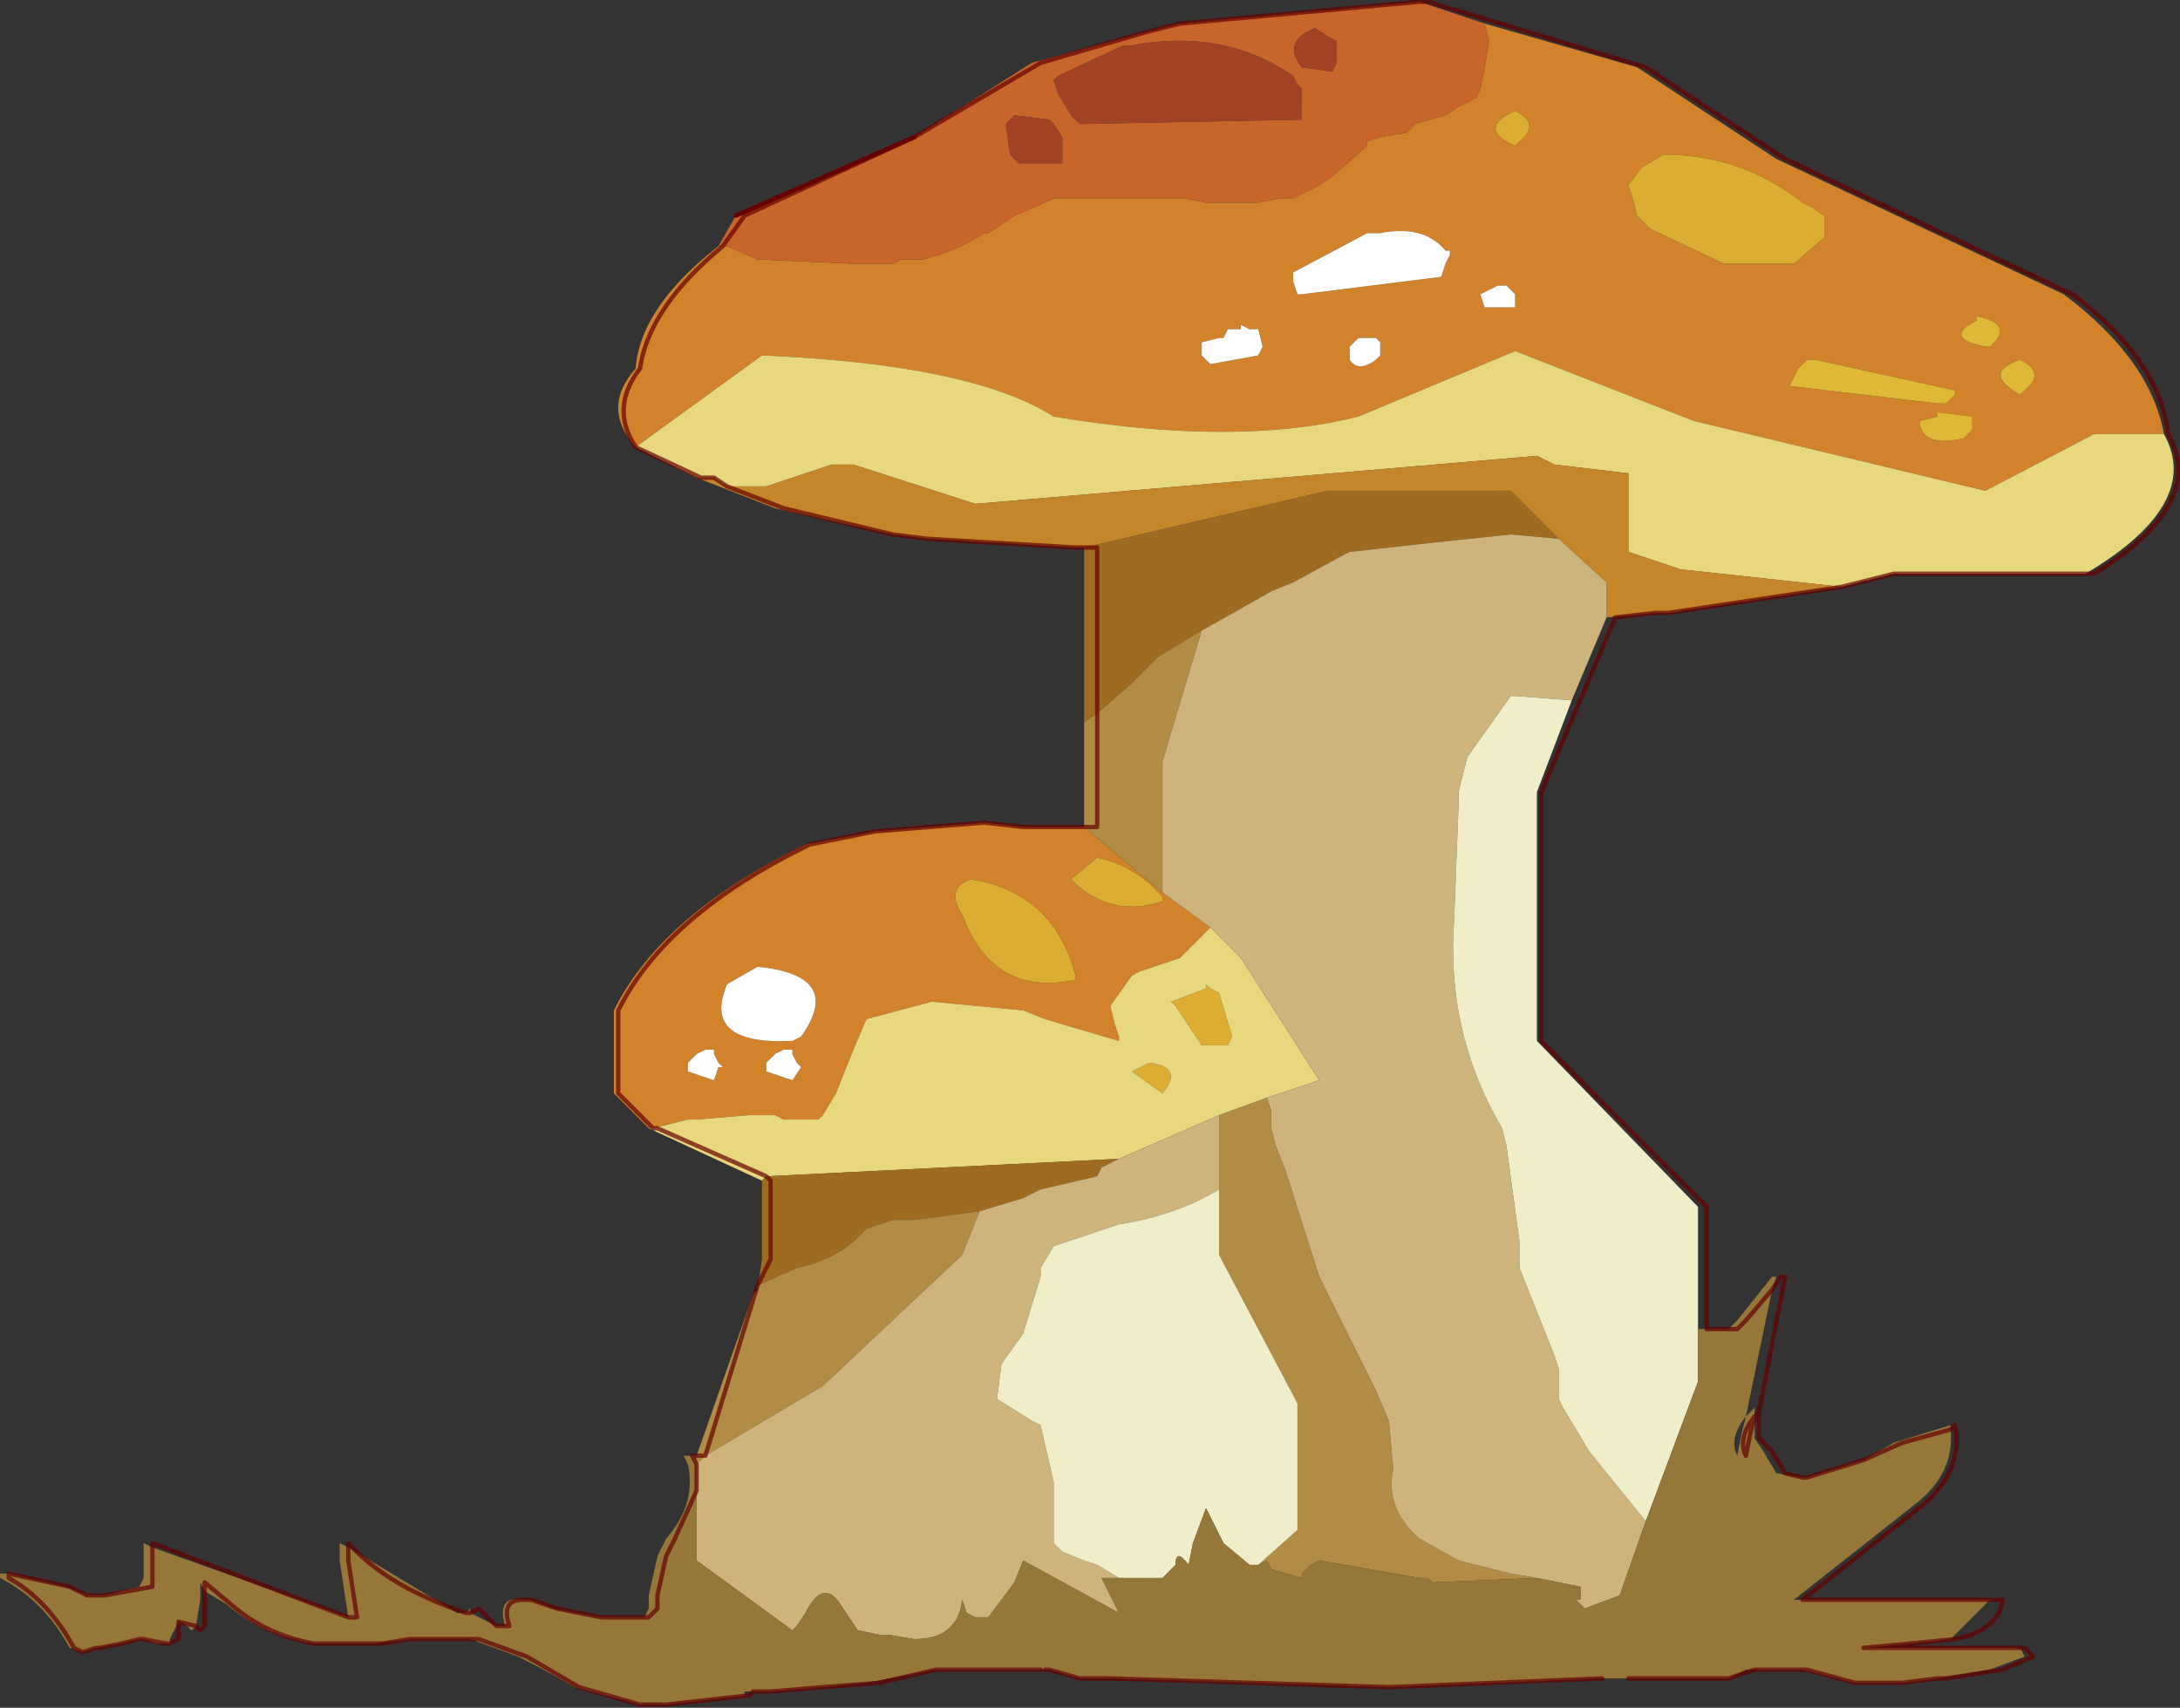 <svg viewBox="0 0 25.01 19.595" xmlns="http://www.w3.org/2000/svg" xmlns:xlink="http://www.w3.org/1999/xlink"><rect x="0" y="0" width="25.01" height="19.595" fill="#333333" stroke="none"/><use transform="matrix(.999 0 0 1.002 0 .02)" width="25" height="19.5" xlink:href="#a"/><defs><use width="25" height="19.5" xlink:href="#b" id="a"/><g id="b"><path d="M6.85-9.9 6.7-10l-.1-.05q-.7-.55-1.6-.55l-.25.15-.15.2.05.15.05.2.15.15.85.4h.8l.35-.3v-.25m1.7 2.3-.4-.05v.05l-.2.05v.05q.05.25.5.15l.1-.1v-.15m.05-1.1q-.4.2.1.3h.05q.3-.25-.15-.35v.05m.5.45q-.45.15 0 .4l.05-.05q.25-.2-.05-.35m-2.35 0h-.1l-.1.1-.1.2 1.7.2h.1l.1-.1v-.05l-1.6-.35m4 .85h-.8l-1.25.65-3.35-.8-2.05-.8-1.8.75q-1.4.35-3.5 0-.95-.6-3.35-.7L-6.8-7.25q-.3-.45.05-.9.1-.7.95-1.4-.85.7-.95 1.4-.35.45-.05.9-.4-.45 0-.9.05-.7.95-1.4h.1l.35.15 1.1.05h.45l.1-.05h.25q.4-.1.7-.3h.05l.3-.2.35-.15.1-.05h1.5l.25.05h.6l.25-.05h.15l.3-.15.15-.1.4-.35v-.05l.15-.05.3-.05.1-.1.35-.1.15-.1.2-.1.05-.1.05-.25.05-.3-.05-.2 1.75.5 1.6 1.05L9.6-9q1 .75 1.15 1.6M-6.65.55l-.4-.4V-.8q.55-1.1 2.2-1.9l.8-.15 1.25-.1.45.05h.7l.9.75.55.4-.35.35-.45.15-.1.05-.25.35.05.2.05.15v.05L-2.1-.7l-.25-.1-1.05-.1-.75.2-.15.35-.2.5-.15.25-.05.05h-.4L-5.2.4h-.3l-.6.05h-.1l-.4.1-.4-.4V-.8q.55-1.1 2.2-1.9l.75-.15-.75.15Q-6.45-1.9-7-.8v.95l.4.4h-.05M3.3-10.7l.05-.05q.25-.2-.05-.35-.45.2 0 .4m-.75 1.25v-.05H2.5q-.25-.3-.75-.2H1.6l-.85.45v.1L.8-9h.05l1.6-.2.05-.15.05-.1m.75.5V-9l-.1-.1h-.1l-.2.1.05.15h.35v-.1M.35-8.6h-.1l-.1-.05v.05H0l-.05.1H-.1l-.2.05v.15l.1.1.55-.1.05-.1-.05-.2m1.35.1h-.2l-.1.1v.15q.1.15.3 0l.05-.05v-.15L1.7-8.5m-7.1 7.2-.35.2q-.3.7.75.65l.1-.05q.5-.7-.5-.8m.1 1.1v.1l.3.1.1-.15-.05-.05L-5-.3v-.05h-.1l-.1.05-.1.1m-.8-.1-.1.1v.1l.3.1.05-.15h.05l-.05-.05-.05-.1v-.05H-6l-.1.05m3.15-2q-.3.1-.1.4.35.95 1.3.75v-.05q-.25-.95-1.2-1.1m2.2.25v-.05q-.3-.35-.75-.45l-.3.25q.45.45 1.05.25" fill="#d2822a" fill-rule="evenodd" transform="translate(14.1 12.35)"/><path d="m6.75-8.25 1.6.35v.05l-.1.1h-.1l-1.7-.2.1-.2.1-.1h.1m2.35 0q.3.15.05.35l-.05.05q-.45-.25 0-.4m-.5-.45v-.05q.45.1.15.35H8.7q-.5-.1-.1-.3m-.05 1.1v.15l-.1.1q-.45.1-.5-.15v-.05l.2-.05v-.05l.4.05" fill="#deb836" fill-rule="evenodd" transform="translate(14.1 12.35)"/><path d="M6.85-9.9v.25l-.35.3h-.8l-.85-.4-.15-.15-.05-.2-.05-.15.15-.2.25-.15q.9 0 1.6.55l.1.05.15.1m-3.55-.8q-.45-.2 0-.4.3.15.05.35l-.05.05M0-.4h-.3l-.3-.45-.05-.05.4-.15v-.05l.05.05.1.05.15.5L0-.4m-2.95-1.9q.95.15 1.2 1.1v.05q-.95.2-1.3-.75-.2-.3.1-.4m2.2.25q-.6.2-1.05-.25l.3-.25q.45.1.75.45v.05M-1-.15l.1-.05q.4.05.15.35L-1.1-.1l.1-.05" fill="#dbad33" fill-rule="evenodd" transform="translate(14.1 12.35)"/><path d="m-6.8-7.25 1.45-1.05q2.4.1 3.35.7 2.1.35 3.5 0l1.8-.75 2.05.8 3.35.8 1.25-.65h.8q.45.8-.9 1.6h-2.2l-.6.15-1.85-.2-.6-.2v-.9l-.85-.1-.2-.1-6.45.55-1.4-.45h-.25l-.75.25h-.45l-.15-.1h-.15l-.75-.35.75.35h-.05l-.7-.35m1.45 8.4-1.3-.6h.05l.4-.1h.1l.6-.05h.3l.1.05h.4l.05-.05.15-.25.2-.5.15-.35.75-.2 1.05.1.25.1.85.25V-.5l-.05-.15-.05-.2.25-.35.1-.05.45-.15.35-.35.35.35.9 1.4-.6.2-.55.2-1.15.5-4.05.2-1.25-.55h-.05.05l1.25.55-.05.05M0-.4l.05-.1L-.1-1l-.1-.05-.05-.05v.05l-.4.15.05.05.3.45H0m-1 .25-.1.05.35.25Q-.5-.15-.9-.2l-.1.05" fill="#e8d87d" fill-rule="evenodd" transform="translate(14.1 12.35)"/><path d="m7.05-5.65-2 .3H4.9l-.55.05v-.4l-.55-.5-.55-.55h-2.1l-2.8.65h-.1l-1.7-.1-.4-.05-1.35-.3-.9-.35h.2l.15.1h.45l.75-.25h.25l1.4.45 6.45-.55.2.1.85.1v.9l.6.2 1.85.2m-10.9-.6-1.25-.3-.65-.25.65.25 1.25.3" fill="#c48629" fill-rule="evenodd" transform="translate(14.1 12.35)"/><path d="m2.95-12.1.05.2-.05.3-.05.25-.05.1-.2.1-.15.1-.35.1-.1.1-.3.05-.15.05v.05l-.4.35-.15.1-.3.15H.6l-.25.05h-.6l-.25-.05H-2l-.1.05-.35.15-.3.2h-.05q-.3.2-.7.3h-.25l-.1.05h-.45l-1.1-.05-.35-.15h-.05l.25-.35 1.95-.9 1.45-.85 1.2-.35-1.2.35-1.45.85-1.95.9-.25.35h-.05l.2-.35 2.05-.9 1.35-.85 1.3-.35.4-.1 2.75-.25.75.25m-2.1.95v-.2L.8-11.4l-.05-.1q-.8-.55-1.85-.35h-.1l-.75.35-.05.05.05.15.15.25.1.1L.85-11v-.15m.15-.9L.9-12q-.25.15-.05.4l.35.05.05-.1v-.25l-.1-.05-.15-.1m-3 1.1-.05-.05-.4-.05-.1.1.05.35.1.1h.5v-.3l-.1-.15" fill="#c9642a" fill-rule="evenodd" transform="translate(14.1 12.35)"/><path d="m2.55-9.45-.05.1-.05.15-1.6.2H.8l-.05-.15v-.1l.85-.45h.15q.5-.1.75.2h.05v.05m-.85.95.05.05v.15l-.05.05q-.2.15-.3 0v-.15l.1-.1h.2M.35-8.6l.05.2-.05.1-.55.1-.1-.1v-.15l.2-.05h.05L0-8.6h.15v-.05l.1.05h.1m2.95-.35v.1h-.35L2.9-9l.2-.1h.1l.1.1v.05M-6.1-.3l.1-.05h.1v.05l.05.1.05.05h-.05L-5.9 0l-.3-.1v-.1l.1-.1m.8.1.1-.1.1-.05h.1v.05l.05.1.05.05L-5 0l-.3-.1v-.1m-.1-1.1q1 .1.5.8l-.1.05q-1.05.05-.75-.65l.35-.2" fill="#fff" fill-rule="evenodd" transform="translate(14.1 12.35)"/><path d="m1-12.05.15.1.1.05v.25l-.05.1-.35-.05q-.2-.25.05-.4l.1-.05m-.15.9v.15l-2.55.05-.1-.1-.15-.25-.05-.15.05-.05.75-.35h.1q1.05-.2 1.85.35l.05.1.05.05v.2m-2.85.2.1.15v.3h-.5l-.1-.1-.05-.35.1-.1.4.05.05.05" fill="#a14324" fill-rule="evenodd" transform="translate(14.1 12.35)"/><path d="m-5.4 2.4.05-.35v-.9l.05-.05.05.05v.9l-.15.3.15-.3v-.9l-.05-.05 4.05-.2-.2.1-.05.1-.65.15-.2.1-.5.15-.75.1h-.25l-.3.1-.1.1q-.25.25-.7.35l-.45.2v.05m3.75-6.5v-2l2.8-.65h2.1l.55.55-.55-.05-.95.1-.9.1-.1.05-.55.3-.25.1-.35.2-.45.25-.5.3-.3.3-.4.35-.15.1m.15-.1v-1.9h-.15.15v1.9" fill="#9e6c21" fill-rule="evenodd" transform="translate(14.1 12.35)"/><path d="m-6.1 4.3.65-1.85.05-.05v-.05l.45-.2q.45-.1.7-.35l.1-.1.3-.1h.25l.75-.1-.2.5-1.6 1.5-1.35.8-.1.1v-.1h.1l.6-1.95L-6 4.3h-.1m4.45-7.2v-1.2l.15-.1.4-.35.3-.3.5-.3-.45 1.5v1.5l-.9-.75h.15v-1.3 1.3h-.15M.45.2.5.35v.2l.05.2.1.25.05.15.35 1.1.65 1.3.15.35.05.55q-.1.45.3.8l.45.25.6.15.3.05-1.2.05-.05-.05h-.1l-1.15-.2-.1.05-.1.1v.05L.5 5.6l-.05-.1-.1.05.45-.4V3.7L-.1 2V.4L.45.2" fill="#b08c44" fill-rule="evenodd" transform="translate(14.1 12.35)"/><path d="m-.3-5.15.45-.25.35-.2.25-.1.55-.3.1-.05.9-.1.95-.1.55.05.55.5v.4l-.4.95-.65-.05h-.05l-.5.7-.1.4v.15l-.05 1.3q-.1 1.3.55 2.4l.05.2.15 1.1v.3l.4 1 .05.15v.35l.05.1.3.5.65.8-.3.85-.4.15-.1-.1h.05V5.8l-.5-.1-.3-.05-.6-.15-.45-.25q-.4-.35-.3-.8l-.05-.55-.15-.35-.65-1.3-.35-1.1L.65 1 .55.75.5.55v-.2L.45.2l.6-.2-.9-1.4-.35-.35-.55-.4v-1.5l.45-1.5m.2 6.4q-.5.3-1.15.4L-2 1.9l-.15.25v.1l-.2.65-.25.35-.05.4.4.25.1.05.15.65v.7l.1.1.25.1.15.05.25.15h-.2l.2.4-1.1-.6-.1.25-.3.4h-.15L-3 6.1l-.05-.15q-.05.45-.55.45l-.3-.05H-4l-.25-.05-.2-.3q-.2-.3-.4.1l-.1.15-.05.05-1.1-.8V4.4l.1-.1 1.35-.8 1.6-1.5.2-.5.5-.15.2-.1.65-.15.05-.1.2-.1L-.1.4v.85" fill="#cdb37c" fill-rule="evenodd" transform="translate(14.1 12.35)"/><path d="m4.8 5.05-.65-.8-.3-.5-.05-.1V3.3l-.05-.15-.4-1v-.3L3.2.75l-.05-.2q-.65-1.1-.55-2.4l.05-1.3v-.15l.1-.4.5-.7h.05l.65.05-.4 1.05v2.85l1.85 1.9v2l-.6 1.6m-4.9-3.8V2l.9 1.7v1.45l-.45.4h-.1l-.3-.25-.2-.4-.15.4-.05.25q-.15-.2-.15 0l-.15.15h-.5l-.25-.15-.15-.05-.25-.1-.1-.1v-.7l-.15-.65-.1-.05-.4-.25.05-.4.25-.35.2-.65v-.1L-2 1.9l.75-.25q.65-.1 1.15-.4" fill="#f0eec8" fill-rule="evenodd" transform="translate(14.1 12.35)"/><path d="M5.5 2.85h.25l.1-.1.4-.5h.05l-.05.15-.3.35-.1.1h-.1.1l.1-.1.3-.35-.3 1.45.1-.1v.1q-.2.25-.1.45L6 4.05l.05-.2-.05.2-.05.25q-.1-.2.1-.45v.25l.1.15.15.25.3.05h.05l.65-.2.35-.2.65-.2V4q.05.5-.4.85l-1.4 1.1h2.25l-.45.45-.45.05-.55.05h1.8l.05.1-.4.15-.6.1-.4.05H7.2l-.6-.15h-.65l-.2.1H4.3l-2.45.1-3.2-.1h-.35l-.35-.1h-1.3l-.8.15-.5.05-.6.05h-.3v.05l-.9.1h-.3l-.75-.2q-.35-.2-.65-.35l-.55-.2h-.7l-.4.05h-.7q-.6-.1-1-.45l-.25-.15-.05-.1v.2l-.05.3-.05.05q-.1-.1-.15-.1l.2.05-.2-.05-.1.2v.05h-.15l-.15-.05h-.05l-.2.05-.3.05-.15.05-.15-.05q-.3-.55-.8-.8v-.05h.1v.05q.45.25.75.8l.1.05-.1-.05q-.3-.55-.75-.8v-.05l.65.15.25.1h.2l.4-.1.05-.1v-.4l.1.05v.45l-.55.1.55-.1v-.45l2.25.8-.1-.65v-.2l.1.05v.15l.1.65h-.1.1l-.1-.65v-.15l1.25.75h.1l.05-.05v.05h-.05.05l.3.15h.1q-.1-.35.2-.3h.1l.25.1.55.1h.5l.05-.1V5.9l.1-.45.1-.2q.35-.4.25-.85l-.05-.1h.15v1.2l1.1.8.05-.05.1-.15q.2-.4.4-.1l.2.3.25.05h.1l.3.05q.5 0 .55-.45l.05.15.1.05h.15l.3-.4.1-.25 1.1.6-.2-.4h.7l.15-.15q0-.2.15 0l.05-.25.15-.4.2.4.3.25h.1l.1-.05.05.1.35.1v-.05l.1-.1.1-.05 1.15.2h.1l.05.05 1.2-.05.5.1v.15H4l.1.1.4-.15.3-.85.6-1.6v-.6h.1m.45 1q-.2.25-.1.45l.05-.25.05-.2M8.3 4l-.55.15-.45.2.45-.2L8.3 4M6.6 6.75h.05l.55.15-.55-.15H6.6M-6.15 4.3l.05.1-.05-.1m.05.4-.25.55-.1.2-.1.45v.15l-.1.1h-.05.05l.1-.1V5.9l.1-.45.1-.2.25-.55m-2 1.25q-.25 0-.15.3h-.05.05q-.1-.3.15-.3m-.6.45h.1l.55.2.6.35.7.2-.7-.2-.6-.35-.55-.2h-.1m-3.75 0 .25.05-.25-.05m.7-.55v-.1l.3.25q.4.35.95.45-.55-.1-.95-.45l-.3-.25v.1" fill="#957739" fill-rule="evenodd" transform="translate(14.1 12.35)"/><path d="m8.45 2.45 2.05-.9" fill="none" stroke="#600" stroke-linecap="round" stroke-linejoin="round" stroke-width=".05"/><path d="M8.3 2.8q-.85.7-.95 1.4-.35.45-.05.9l.75.35h.15l.15.1.65.25 1.25.3m2.9-5.75.4-.1L16.3 0h.1l2.5.75 1.6 1.05 3.3 1.55q1 .75 1.1 1.6.45.8-.85 1.6h-2.3l-.6.15-2 .3H19l-.45.05-.85 2v2.85l1.9 1.9v1.4h.35l.1-.1.3-.35.1-.15h.05l-.3 1.55v-.05.35l.15.15.15.25.2.05h.05l.65-.2.45-.2.55-.15.05-.05q.1.5-.35.9l-1.4 1.1H23q-.05.35-.55.45l-.5.05-.55.05h1.85l.1.1-.35.15-.65.1h-.1l-.4.05h-.55l-.55-.15h-.6l-.3.1H18.7m-.3 0-2.45.1-3.2-.1h-.35l-.35-.1H12m-.05 0h-1.2l-.65.15-.65.05-.6.05h-.2l-.05.05h-.05l-.9.1h-.3l-.7-.2-.6-.35-.55-.2h-.8l-.3.05h-.8q-.55-.1-.95-.45l-.3-.25v.5l-.05.05-.05-.05-.2-.05v.2l-.1.05H1.9l-.25-.05H1.6l-.2.05-.25.05H1.1l-.15.05-.1-.05q-.3-.55-.75-.8V18l.7.15.2.1h.2l.55-.1v-.5L4 18.5h.1l-.1-.65v-.2q.45.5 1.35.8h.05l.1-.05.2.2h.15q-.1-.3.15-.3h.1l.3.1.5.1h.55l.1-.1v-.15l.1-.45.1-.2.25-.55m-.05-.4H8m2.05-7.15 1.25-.1.45.05h.7m0-3.2h-.1l-1.7-.1-.4-.05m2.2.15h.15v3.2h-.15m7.7 6.75.05-.05m-.05.05-.05.2-.05.25q-.1-.2.1-.45m-7-15.85-1.2.35-1.45.85-1.95.9-.25.35m-.8 10.1-.4-.4v-.95q.55-1.1 2.2-1.9l.75-.15M7.5 12.9h.05l1.25.55m-.8 3.3v.3m.7-2.35-.6 1.95H8m0 .1-.05-.1m.75-1.95.15-.3v-.9l-.05-.05" fill="none" stroke="#600" stroke-linecap="round" stroke-linejoin="round" stroke-opacity=".702" stroke-width=".05"/></g></defs></svg>